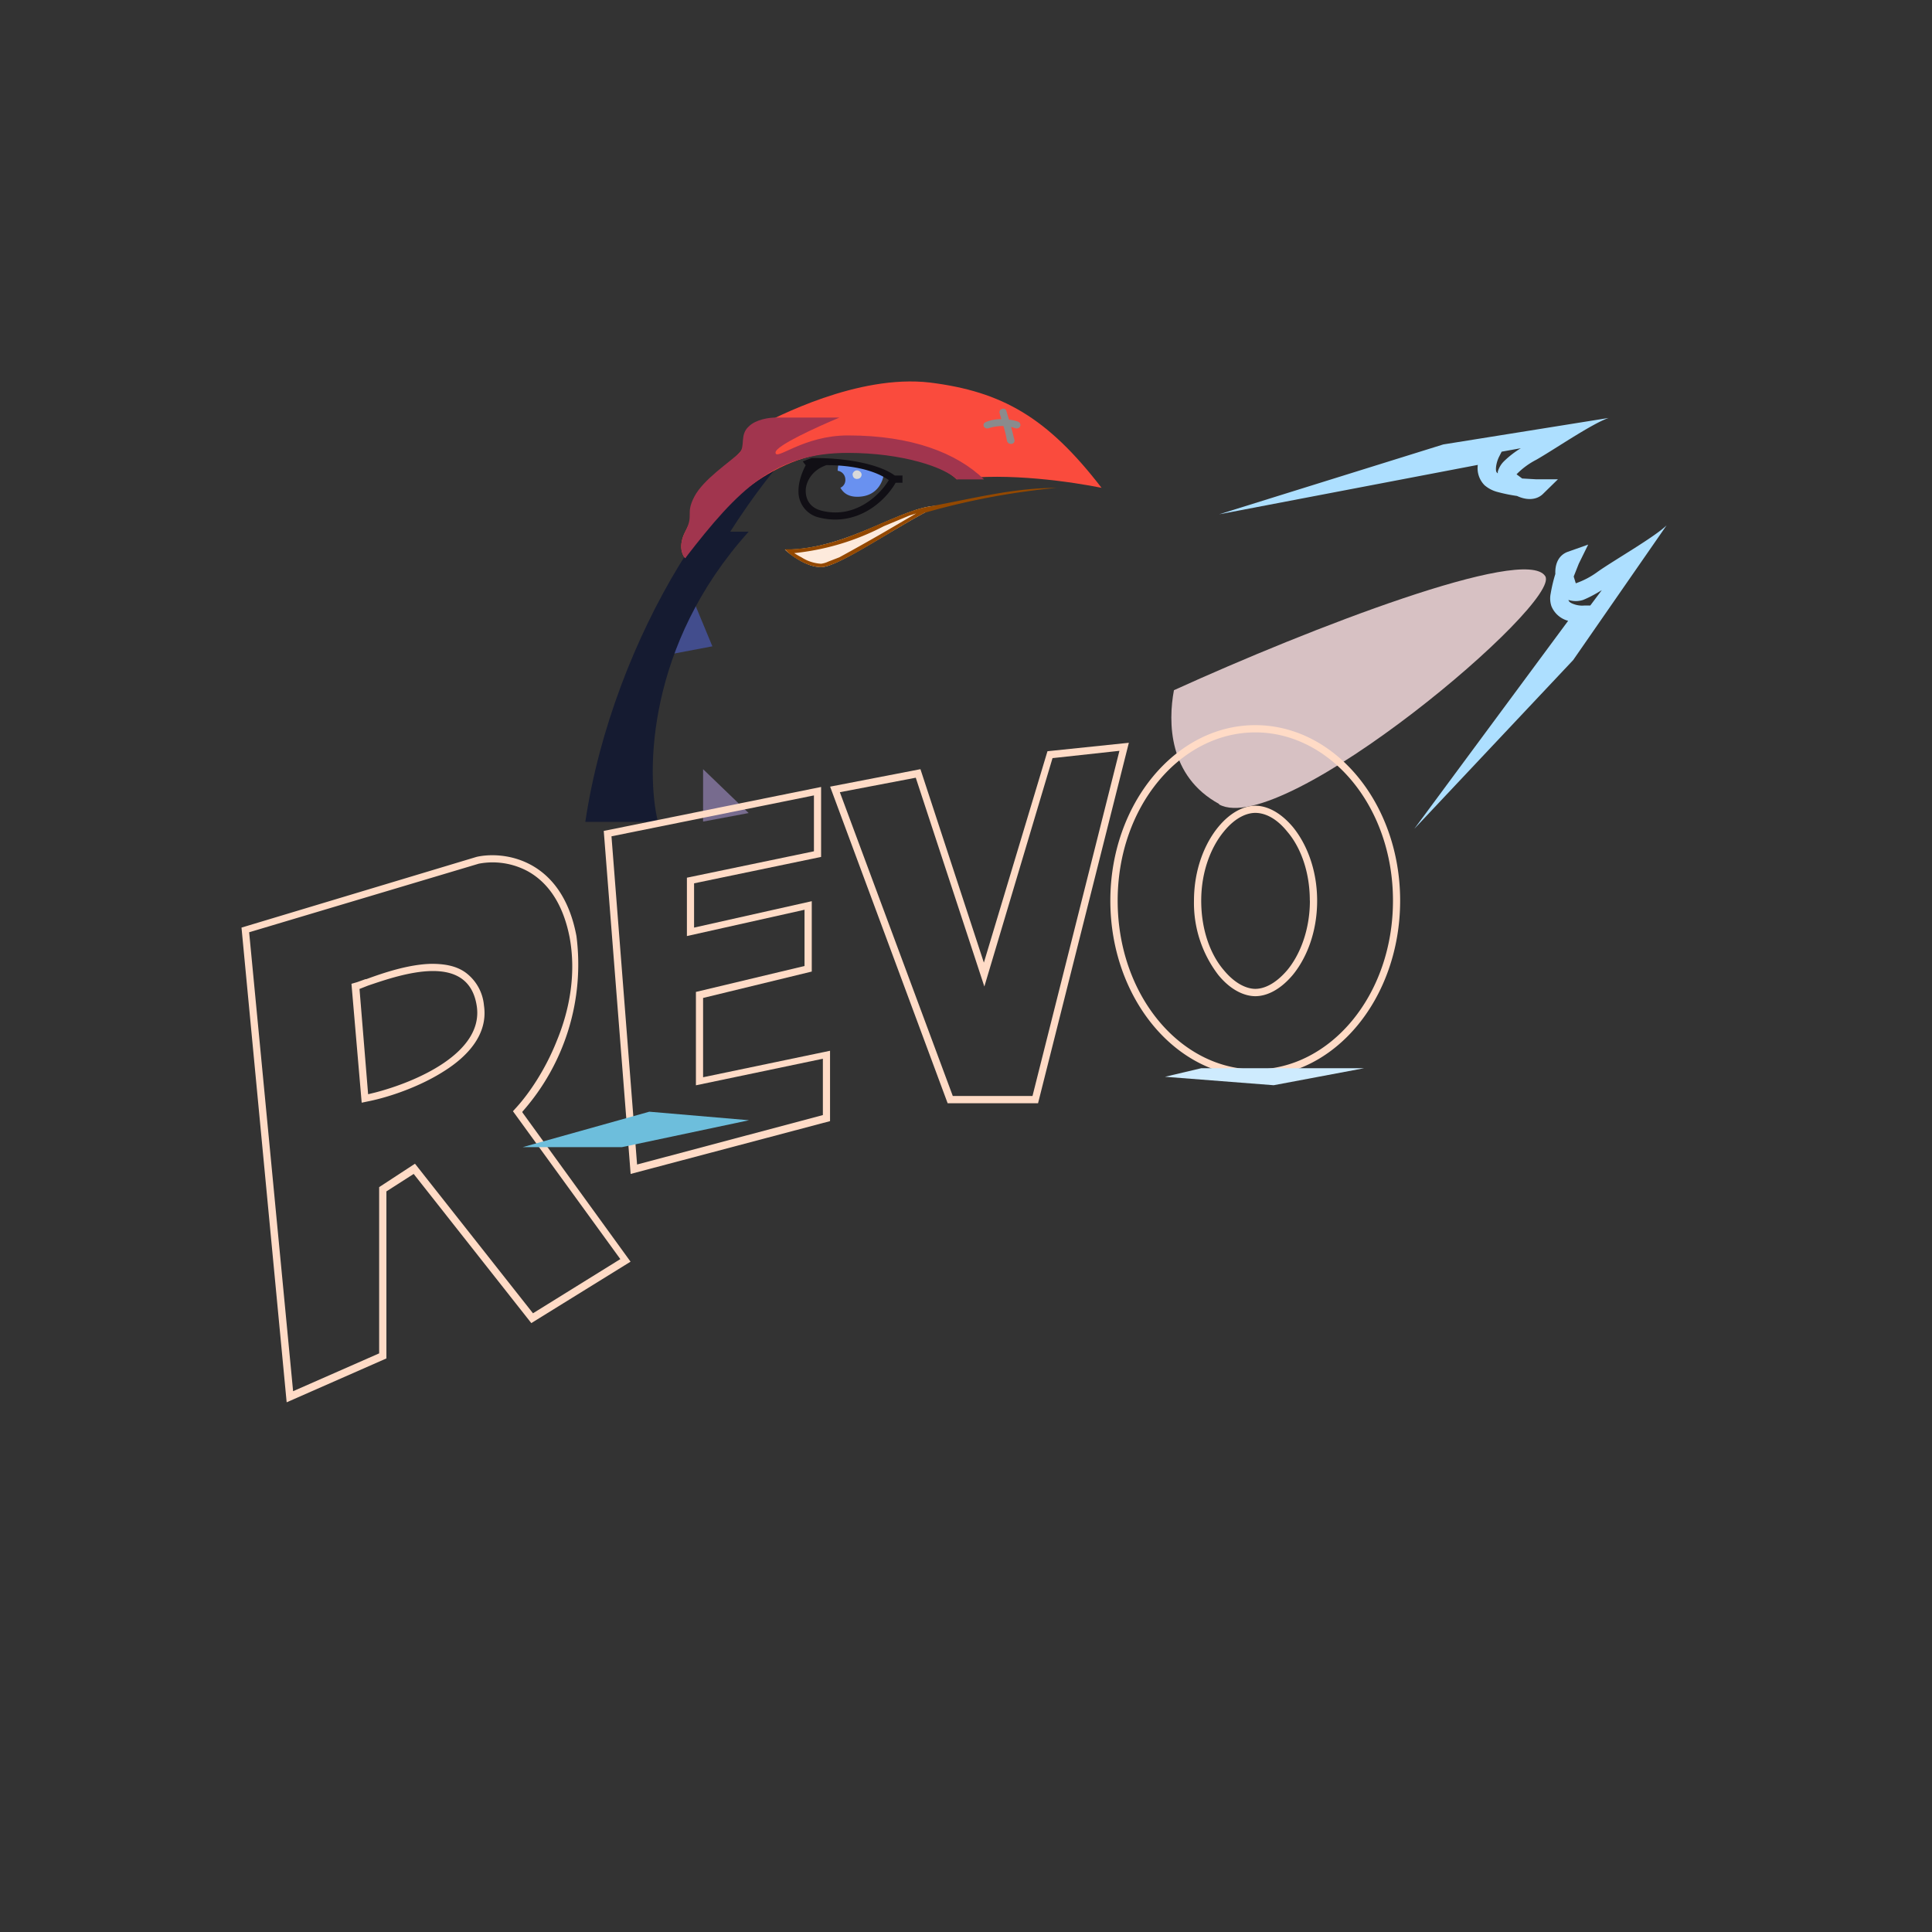 <svg xmlns="http://www.w3.org/2000/svg" width="3em" height="3em" viewBox="0 0 24 24"><rect x="0" y="0" width="24" height="24" fill="#333333" stroke="none"/><g fill="none"><path fill="#D7C1C3" d="M15.144 9.987c-.63-.344-.635-1.016-.561-1.413c1.689-.768 4.357-1.8 4.611-1.419c.228.323-3.261 3.272-4.05 2.838z"/><path fill="#ADDFFF" d="m18.358 5.775l-3.214.614l2.785-.868l2.054-.329c-.207.07-.683.397-.9.52q-.136.07-.244.18l.07.052l.174.01h.27l-.19.186c-.075.069-.191.08-.318.021a2 2 0 0 1-.255-.053a.4.4 0 0 1-.148-.08a.3.3 0 0 1-.084-.253m.296-.164l-.032.063a.4.4 0 0 0-.037.122c-.005.048 0 .069.016.08l.005.005v-.022a.3.3 0 0 1 .08-.132a1.2 1.2 0 0 1 .206-.159zm.826 2.101l-1.911 2.584l1.974-2.097l1.16-1.673c-.154.149-.657.435-.858.578q-.124.091-.27.142l-.026-.084l.063-.159l.117-.238l-.254.09c-.101.037-.16.132-.154.275q-.037.12-.058.244a.3.3 0 0 0 .01.158a.31.31 0 0 0 .207.18m.275-.19h-.074a.3.3 0 0 1-.127-.016c-.048-.016-.063-.032-.069-.048v-.005a.3.3 0 0 0 .18 0q.104-.042.233-.122z"/><path fill="url(#)" d="M11.1 5.08c-2.34.086-3.527 3.458-3.829 5.13l5.962-.216l1.8-1.747c-.34-1.09-1.6-3.256-3.934-3.166"/><path fill="#424D8D" d="m8.849 8.028l-.228-.55l-.328.656l.561-.106z"/><path fill="#776B8E" d="M8.734 10.212v-.657l.566.545l-.566.106z"/><path fill="url(#)" d="M10.305 4.535A3.4 3.4 0 0 1 9.3 3.88c0-.217 1.123.106 1.462.328c.238.154.788.546 1.01.763a16 16 0 0 1-1.46-.435z"/><path fill="url(#)" d="M11.205 3.99q.462.478.9.979a9 9 0 0 1-1.122-.545c-.561-.329-.784-.763-.673-.874c.112-.106.673.217.9.44z"/><path fill="url(#)" d="M12.672 5.187c.302-.254.943-.72 1.123-.545s-.673.44-1.123.545"/><path fill="url(#)" d="M13.8 5.082c-.455 0-.942.142-1.128.217c.186.037.651.105 1.011.105s.826-.142 1.012-.211a3.2 3.2 0 0 0-.9-.111z"/><path fill="#151B31" d="M8.171 10.21h-.9c.34-2.292 1.8-4.584 2.928-4.912c-.36.175-.9.947-1.128 1.307H9.3c-1.26 1.398-1.276 2.986-1.128 3.6z"/><path fill="#FA4B3D" d="M8.512 6.605c-.09.175-.037.292 0 .329c.222-.397.9-1.218 1.8-1.308s1.424.18 1.572.328c.636-.09 1.461.037 1.8.106c-.672-.873-1.233-1.196-2.133-1.308c-.9-.105-1.917.435-2.139.546c-.228.106-.111.217-.228.328c-.106.106-.333.434-.45.545c-.106.106-.106.217-.222.434"/><path fill="#6991F0" d="M10.438 6.055c.037.069.1.116.211.116c.265 0 .334-.217.334-.328a2.2 2.2 0 0 0-.561-.106c-.006.032-.016.07-.016.111a.11.11 0 0 1 .095.106a.105.105 0 0 1-.063.106z"/><path fill="url(#)" d="M10.762 6.06c-.18 0-.228-.212-.228-.328c.18 0 .376.074.45.111c0 .074-.042.217-.222.217"/><path fill="#D9D9D9" d="M10.703 5.896a.053.053 0 0 1-.053.053a.05.05 0 0 1-.054-.032l-.005-.021c0-.027.027-.053.053-.053c.032 0 .059.026.059.053"/><path fill="#110F15" d="m10.009 5.78l-.037-.048l.111-.043c.604 0 .921.133 1.032.218h.096v.09h-.085c-.132.232-.476.545-.942.434a.33.33 0 0 1-.265-.334c0-.111.042-.228.09-.318m.254 0c-.18.063-.254.211-.254.317c0 .127.069.217.201.249c.402.1.71-.18.831-.381c-.212-.148-.53-.186-.778-.186"/><path fill="#A1354E" d="M9.634 5.187c-.074 0-.243.021-.333.111c-.117.106-.037.249-.117.328c-.106.106-.45.329-.56.546c-.112.217 0 .217-.112.434c-.09.175-.037.291 0 .328c.672-.873 1.117-1.308 2.022-1.308c.678 0 1.202.18 1.35.329h.34c-.34-.329-.9-.546-1.69-.546c-.56 0-.9.323-.9.212c0-.085.53-.323.794-.434z"/><path fill="url(#)" d="M12.9 5.843c0-.106-.116-.762-.227-.873c-.09-.085-.789.037-1.128.106c-.222.11 1.017.767 1.128.767s.222.106.222 0z"/><path fill="url(#)" d="M9.861 6.716c-.09 0-.111-.074-.111-.106l-.117.212c0 .334.34.55.678.55c.339 0 .672-.216 1.239-.216c.56 0 1.233.323 1.572.323c.27 0 .561-.874.672-1.308c-.45-.328-1.164-.328-1.8-.328c-.444 0-2.022.873-2.133.873"/><path fill="#FDEADC" d="M10.2 7.045c-.18 0-.376-.149-.45-.217c.784 0 1.461-.546 1.906-.546c-.508.244-1.234.763-1.456.763"/><path fill="#934800" d="M11.476 6.373a9 9 0 0 1 1.646-.312c-.545 0-1.053.137-1.583.232c-.17.027-.36.112-.577.202c-.338.148-.725.317-1.149.328H9.75l.048.048c.09.074.254.174.402.174c.138 0 .46-.19.805-.397c.159-.095.317-.19.476-.275zm-1.276.63a.5.5 0 0 1-.244-.08a1 1 0 0 1-.09-.052c.389-.04.766-.153 1.112-.334l.318-.132l.085-.027l-.398.233q-.276.159-.556.312l-.137.053a.3.3 0 0 1-.09.027"/><path fill="#8A8B8D" d="m12.439 5.207l-.021-.074a.04.04 0 0 1 .002-.032a.04.04 0 0 1 .024-.02c.026-.011.053 0 .058.026l.032.106q.06.006.116.026c.022.01.032.037.022.058s-.037.032-.064.021l-.047-.015l.042.169a.04.04 0 0 1-.042.042a.05.05 0 0 1-.053-.042q-.015-.09-.043-.18a.6.6 0 0 0-.18.026c-.026.011-.053 0-.063-.02a.04.04 0 0 1-.002-.032a.03.03 0 0 1 .01-.013l.013-.009a.5.5 0 0 1 .196-.037"/><path fill="url(#)" d="M7.61 7.918c.27.524.488 1.747.562 2.292v.98l-2.022-.106l.672-.657l-.106-.216l.106-.106c-.54-.09-.746-.477-.783-.657l.105-.222c0-.524.53-1.017.795-1.202l.333-.434l.339.545z"/><path fill="url(#)" d="M15.373 7.479c-.635.265-.789 1.202-.789 1.641l.519-.44l.159-.216v.217l.222-.217l.789-.44l.333-.434v.217l.34-.217v.106c.36-.17 2.25-.942 3.149-1.308l.228-.545c-.36-.085-3.076 1.128-4.389 1.747c-.074.106-.291.328-.561.328s.111-.29.339-.439z"/><path fill="url(#)" d="M14.021 6.282c-1.35.874-4.05 7.46-4.5 8.402l5.173-.328v-5.02c0-.698.45-1.53.677-1.852h.334l.106-.111h-.556l-.339.106a8 8 0 0 0-.9-1.197z"/><path fill="url(#)" d="M3.45 17.744c0 .07.015.149.031.233c.233.699 1.567 1.88 2.663 1.837c2.922-.106 6.078-2.07 8.55-2.07c1.98 0 3.674-.185 4.272-.328c-.222.545-3.822.762-4.95.874c-1.122.105-5.733 2.18-8.1 1.852a2.764 2.764 0 0 1-2.467-2.398"/><path fill="url(#)" fill-rule="evenodd" d="m3.679 15.891l-.45.545c0 1.128.54 3.384 2.7 3.384c1.455 0 3.176-.567 4.77-1.091c1.355-.445 2.615-.863 3.547-.874h.942c1.948.027 4.426.053 4.907-1.53c.562-1.852.562-3.494-5.06-3.6c-4.5-.09-9.445 2.07-11.356 3.166m2.244 3.16a1.11 1.11 0 0 0 1.128-1.09a1.11 1.11 0 0 0-1.128-1.09a1.11 1.11 0 0 0-1.122 1.09a1.11 1.11 0 0 0 1.122 1.09" clip-rule="evenodd"/><path fill="url(#)" d="m4.8 16.977l-.56-5.787l1.905-.545c.9 0 1.916.476 2.139.657l-.561 2.292l.9 2.181l-1.35.873l-.673-.211l-.45-.879l.112 1.53l-1.24.545l-1.46-.217z"/><path fill="url(#)" d="m3 11.524l2.922-.879c.34-.068 1.06.022 1.24.985c.18.958-.371 1.853-.673 2.181l1.344 1.853l-1.233.768l-1.461-1.853l-.339.211v2.081l-1.239.546L3 11.519zm1.461.763l.111 1.307c.487-.106 1.44-.476 1.35-1.09c-.1-.689-.942-.397-1.35-.26l-.106.043z"/><path fill="#FFDBC6" fill-rule="evenodd" d="M6.489 13.81a2.76 2.76 0 0 0 .672-2.181c-.18-.964-.9-1.06-1.239-.985L3 11.523l.561 5.897l1.239-.545V14.8l.339-.217L6.6 16.436l1.233-.763L6.49 13.82zm1.217 1.831l-1.334-1.837l.048-.053c.143-.158.35-.45.498-.825c.153-.371.243-.821.158-1.282c-.09-.46-.301-.699-.518-.82a.92.92 0 0 0-.61-.095l-2.853.852l.546 5.701l1.069-.47v-2.065l.445-.291l1.466 1.858zm-3.213-1.943l-.127-1.477l.069-.02l.106-.038h.01c.201-.074.524-.185.81-.19c.148 0 .297.02.418.105a.57.57 0 0 1 .233.413c.053.355-.2.63-.497.816c-.297.19-.667.317-.921.37zm.08-.105l.09-.022c.508-.132 1.344-.492 1.26-1.07c-.101-.687-.943-.396-1.35-.258l-.107.042z" clip-rule="evenodd"/><path fill="url(#)" d="m10.2 9.777l-1.916.434l.339.762l.111 2.404l-.9 1.201h1.689l1.948-.439v-.868l-1.165-.217l-.444.217v-.657l1.35-.323l.105-.767l-1.233-.328l.9-.435v-.773l-.784-.222z"/><path fill="url(#)" d="m10.2 9.776l-2.7.54l.334 4.262l2.477-.656v-.874l-1.577.328v-.984l1.35-.329v-.873l-1.462.328v-.545l1.578-.328z"/><path fill="#FFDBC6" fill-rule="evenodd" d="m8.622 10.973l1.578-.328v-.869l-2.7.546l.334 4.261l2.477-.656v-.874l-1.577.329v-.985l1.35-.328v-.874l-1.462.328zM10 11.3l-1.467.328v-.725l1.578-.328v-.694l-2.515.508l.318 4.077l2.308-.614v-.7l-1.577.33v-1.16L9.994 12v-.7z" clip-rule="evenodd"/><path fill="url(#)" d="m12.672 9.777l-1.239-.222l.789 4.15h1.689l1.233-4.256l-1.122-.222l-1.011 2.292l-.339-1.747z"/><path fill="url(#)" d="m11.434 9.555l-1.122.217l1.46 3.933h1.123l1.128-4.478l-1.011.105l-.79 2.626z"/><path fill="#FFDBC6" fill-rule="evenodd" d="m11.434 9.555l-1.122.217l1.46 3.933h1.123l1.128-4.478l-1.011.105l-.79 2.626zm1.641-.138l-.847 2.838l-.852-2.594l-.943.18l1.403 3.774h.99l1.08-4.288l-.825.09z" clip-rule="evenodd"/><path fill="url(#)" fill-rule="evenodd" d="M16.5 12.285c.196 0 .672-.26.672-.985s-.476-.984-.677-.984c-.196 0-.673.26-.673.984c0 .726.477.985.673.985zm0 1.09c.99 0 1.8-.93 1.8-2.075c0-1.143-.81-2.292-1.8-2.292c-.381 0-.794 0-1.127.106c-.477.376-.678 1.472-.678 2.186c0 .869.132 1.769.794 2.076z" clip-rule="evenodd"/><path fill="url(#)" fill-rule="evenodd" d="M15.99 12.052c.16-.185.282-.487.282-.863c0-.37-.127-.672-.281-.857c-.159-.19-.302-.233-.397-.233c-.09 0-.238.042-.392.233c-.159.185-.28.487-.28.857c0 .371.127.678.28.863c.154.186.302.233.392.233c.095 0 .243-.047.397-.233m-.396 1.324c.995 0 1.8-.98 1.8-2.187c0-1.201-.805-2.18-1.8-2.18c-.99 0-1.8.979-1.8 2.18c0 1.208.81 2.187 1.8 2.187" clip-rule="evenodd"/><path fill="#FFDBC6" fill-rule="evenodd" d="M16.362 11.19c0 .391-.133.714-.302.92c-.17.202-.34.265-.466.265c-.122 0-.296-.063-.46-.264a1.47 1.47 0 0 1-.302-.922c0-.386.132-.709.301-.915c.165-.201.34-.265.46-.265c.128 0 .297.063.467.264c.17.207.302.53.302.916m-.768 2.096c.926 0 1.71-.916 1.71-2.097c0-1.175-.784-2.09-1.71-2.09s-1.71.915-1.71 2.09c0 1.181.784 2.097 1.71 2.097m.678-2.097c0 .371-.127.678-.281.863c-.159.186-.302.233-.397.233c-.09 0-.238-.047-.392-.233c-.159-.185-.28-.487-.28-.863c0-.37.127-.672.28-.857c.154-.19.302-.233.392-.233c.095 0 .243.042.397.233c.159.185.28.487.28.857m1.122 0c0 1.208-.805 2.187-1.8 2.187c-.99 0-1.8-.98-1.8-2.187c0-1.201.81-2.18 1.8-2.18c.995 0 1.8.979 1.8 2.18" clip-rule="evenodd"/><path fill="url(#)" d="m12.223 18.177l-2.14.656l-.444-.217l1.461-.44z"/><path fill="#6DBEDC" d="M7.722 14.25H6.494l1.572-.44l1.239.106l-1.578.334z"/><path fill="url(#)" d="m10.088 18.829l-.794-4.908l-1.456.302l-.116.027l1.016 6.22l3.484-.985v-1.307l-2.134.656z"/><path fill="url(#)" d="M7.5 20.365L6.49 14.25h1.233l1.016 6.22z"/><path fill="url(#)" d="m12.782 13.481l.562 4.04h1.127l.45-.329l.789.223v-.44l1.8.217h1.345V13.27H14.92l-.45.106v.439l-.111.44l-.117-.768h-1.46z"/><path fill="url(#)" d="M19.423 14.578v-1.096c1.006.222 1.122.768 1.006 2.075a1.51 1.51 0 0 1-1.345 1.419v-.762c.185-.18.561-.636.561-.985c0-.35-.148-.582-.222-.651"/><path fill="url(#)" d="M19.2 17.188v.006h-.794l.45-3.817l.794.105l-.005.016c.582.074 1.43.44 1.35 1.514c-.106 1.456-1.032 2.118-1.8 2.182zm.09-.757c.397-.037.953-.286 1.033-1.09c.069-.779-.392-1.038-.773-1.086l-.265 2.176z"/><path fill="url(#)" d="M13.122 13.593h-1.128l-1.233 4.367H12l1.122-4.373z"/><path fill="url(#)" d="m13.122 13.593l1.123-.106l1.127 3.929l-.9.106l-.18-.705l-1.085.212l-.196.715l-1.011.212zm.36 2.446l.583-.106l-.265-1.032z"/><path fill="#CEEBFE" d="m14.472 13.376l1.35.105l1.122-.211h-2.022z"/><path fill="url(#)" d="m15.6 17.416l.223-3.933l1.01-.212l.79 2.07l.222-2.075h.789l-.45 4.039h-.678L16.5 14.902l-.116 2.514z"/><defs><linearGradient id="" x1="14.479" x2="6.1" y1="3.539" y2="18.559" gradientUnits="userSpaceOnUse"><stop stop-color="#FDFCFE"/><stop offset="1" stop-color="#E6D4C6"/></linearGradient><linearGradient id="" x1="3.809" x2="23.577" y1="2.957" y2="8.567" gradientUnits="userSpaceOnUse"><stop stop-color="#FAFE78"/><stop offset="1" stop-color="#FFFDCE"/></linearGradient><linearGradient id="" x1="4.947" x2="45.386" y1="2.839" y2="24.093" gradientUnits="userSpaceOnUse"><stop stop-color="#FAFE78"/><stop offset="1" stop-color="#FFFDCE"/></linearGradient><linearGradient id="" x1="-31.397" x2="42.179" y1="-29.324" y2="-4.416" gradientUnits="userSpaceOnUse"><stop stop-color="#FAFE78"/><stop offset="1" stop-color="#FFFDCE"/></linearGradient><linearGradient id="" x1="-16.508" x2="29.483" y1="-80.895" y2="-76.008" gradientUnits="userSpaceOnUse"><stop stop-color="#FAFE78"/><stop offset="1" stop-color="#FFFDCE"/></linearGradient><linearGradient id="" x1="12.107" x2="12.107" y1="3.53" y2="20.471" gradientUnits="userSpaceOnUse"><stop stop-color="#5D5B70"/><stop offset="1" stop-color="#090F1F"/></linearGradient><linearGradient id="" x1="11.967" x2="23.222" y1="3.479" y2="18.805" gradientUnits="userSpaceOnUse"><stop stop-color="#FBFFFF"/><stop offset="1" stop-color="#FEFFF9"/></linearGradient><linearGradient id="" x1="19.557" x2="4.118" y1="6.929" y2="9.215" gradientUnits="userSpaceOnUse"><stop stop-color="#FFFF75"/><stop offset=".37" stop-color="#E66A12"/><stop offset="1" stop-color="#AE4213"/></linearGradient><linearGradient id="" x1="11.977" x2="11.977" y1="3.53" y2="20.47" gradientUnits="userSpaceOnUse"><stop stop-color="#619CAA"/><stop offset=".29" stop-color="#183F78"/><stop offset=".53" stop-color="#374568"/><stop offset="1" stop-color="#637C90"/></linearGradient><linearGradient id="" x1="21" x2=".784" y1="4.672" y2="10.023" gradientUnits="userSpaceOnUse"><stop stop-color="#B2C9E8"/><stop offset=".27" stop-color="#44608E"/><stop offset=".74" stop-color="#152549"/><stop offset="1" stop-color="#10162F"/></linearGradient><linearGradient id="" x1="14.272" x2="15.889" y1="4.843" y2="10.782" gradientUnits="userSpaceOnUse"><stop stop-color="#4CAACE"/><stop offset=".34" stop-color="#229ACC"/><stop offset=".52" stop-color="#0C5C9B"/><stop offset=".72" stop-color="#0B4D8A"/><stop offset="1" stop-color="#0E4F75"/></linearGradient><linearGradient id="" x1="4.694" x2="20.531" y1="14.247" y2="13.912" gradientUnits="userSpaceOnUse"><stop stop-color="#6D444C"/><stop offset="1" stop-color="#254C6B"/></linearGradient><linearGradient id="" x1="10.216" x2="16.067" y1="5.874" y2="16.646" gradientUnits="userSpaceOnUse"><stop stop-color="#6CBDDB"/><stop offset=".49" stop-color="#CDDDE4"/><stop offset="1" stop-color="#D6C8C9"/></linearGradient><linearGradient id="" x1="12" x2="12" y1="3.8" y2="20.471" gradientUnits="userSpaceOnUse"><stop stop-color="#992F34"/><stop offset=".23" stop-color="#EB6234"/><stop offset=".49" stop-color="#902524"/><stop offset=".63" stop-color="#66211C"/><stop offset=".87" stop-color="#782424"/><stop offset="1" stop-color="#5E1B1C"/></linearGradient><linearGradient id="" x1="7.18" x2="8.993" y1="4.672" y2="19.129" gradientUnits="userSpaceOnUse"><stop stop-color="#FEB05B"/><stop offset=".23" stop-color="#FE9C51"/><stop offset=".42" stop-color="#FFEA76"/><stop offset=".63" stop-color="#FD594F"/><stop offset=".81" stop-color="#FE4E4E"/><stop offset="1" stop-color="#FE4F4B"/></linearGradient><linearGradient id="" x1="12.197" x2="12.064" y1="3.549" y2="20.844" gradientUnits="userSpaceOnUse"><stop stop-color="#F67141"/><stop offset=".21" stop-color="#E74425"/><stop offset=".33" stop-color="#B24143"/><stop offset=".49" stop-color="#5B1D22"/><stop offset=".57" stop-color="#CC3F35"/><stop offset=".77" stop-color="#DD7F8F"/><stop offset=".89" stop-color="#9E3641"/><stop offset="1" stop-color="#722432"/></linearGradient><linearGradient id="" x1="4.424" x2="9.135" y1="5.827" y2="21.275" gradientUnits="userSpaceOnUse"><stop stop-color="#FAEE84"/><stop offset=".21" stop-color="#FFD871"/><stop offset=".33" stop-color="#B24143"/><stop offset=".49" stop-color="#FCD77F"/><stop offset=".57" stop-color="#F9976B"/><stop offset=".77" stop-color="#FE5953"/><stop offset=".89" stop-color="#FE5754"/><stop offset="1" stop-color="#FB5A52"/></linearGradient><linearGradient id="" x1="9.008" x2="11.895" y1="4.372" y2="20.015" gradientUnits="userSpaceOnUse"><stop stop-color="#DE5C64"/><stop offset=".19" stop-color="#BE3427"/><stop offset=".37" stop-color="#982827"/><stop offset=".68" stop-color="#DA4F3A"/><stop offset="1" stop-color="#A276AE"/></linearGradient><linearGradient id="" x1="9.009" x2="12.172" y1="4.412" y2="20.802" gradientUnits="userSpaceOnUse"><stop stop-color="#FFF379"/><stop offset=".19" stop-color="#FEC35F"/><stop offset=".37" stop-color="#FD7354"/><stop offset=".68" stop-color="#F25762"/><stop offset="1" stop-color="#F35C62"/></linearGradient><linearGradient id="" x1="11.987" x2="11.987" y1="4.371" y2="20.47" gradientUnits="userSpaceOnUse"><stop stop-color="#9A3441"/><stop offset=".44" stop-color="#E85E39"/><stop offset=".74" stop-color="#CB3445"/><stop offset="1" stop-color="#A45F8F"/></linearGradient><linearGradient id="" x1="8.082" x2="10.341" y1="4.802" y2="20.696" gradientUnits="userSpaceOnUse"><stop stop-color="#FAF37E"/><stop offset=".3" stop-color="#FC674F"/><stop offset="1" stop-color="#F15B64"/></linearGradient><linearGradient id="" x1="15.504" x2="3.717" y1="3.529" y2="4.464" gradientUnits="userSpaceOnUse"><stop stop-color="#59BDFB"/><stop offset="1" stop-color="#75BDFE"/></linearGradient><linearGradient id="" x1="11.999" x2="10.014" y1="3.53" y2="20.536" gradientUnits="userSpaceOnUse"><stop stop-color="#3B89C7"/><stop offset=".31" stop-color="#4EE9FE"/><stop offset=".65" stop-color="#166189"/><stop offset="1" stop-color="#1C6091"/></linearGradient><linearGradient id="" x1="11.979" x2="11.979" y1="3.53" y2="20.471" gradientUnits="userSpaceOnUse"><stop stop-color="#3B99CD"/><stop offset=".28" stop-color="#34BFE8"/><stop offset=".57" stop-color="#2BBEF2"/><stop offset="1" stop-color="#1B5D83"/></linearGradient><linearGradient id="" x1="12.007" x2="12.007" y1="3.508" y2="20.47" gradientUnits="userSpaceOnUse"><stop stop-color="#99F3FD"/><stop offset=".33" stop-color="#207BAA"/><stop offset=".5" stop-color="#1481BE"/><stop offset="1" stop-color="#12386A"/></linearGradient><linearGradient id="" x1="12.037" x2="12.037" y1="3.529" y2="20.47" gradientUnits="userSpaceOnUse"><stop stop-color="#99F3FD"/><stop offset=".33" stop-color="#207BAA"/><stop offset=".5" stop-color="#1481BE"/><stop offset="1" stop-color="#12386A"/></linearGradient><linearGradient id="" x1="12.001" x2="12.001" y1="3.53" y2="20.471" gradientUnits="userSpaceOnUse"><stop stop-color="#71D1FF"/><stop offset=".25" stop-color="#3AB6F3"/><stop offset=".51" stop-color="#59EDFB"/><stop offset=".74" stop-color="#41ACFF"/><stop offset="1" stop-color="#1D68A1"/></linearGradient><linearGradient id="" x1="15.834" x2="13.66" y1="3.55" y2="21.255" gradientUnits="userSpaceOnUse"><stop stop-color="#549EE9"/><stop offset=".39" stop-color="#25A3D5"/><stop offset="1" stop-color="#1F93CC"/></linearGradient><linearGradient id="" x1="11.986" x2="12.271" y1="3.51" y2="19.251" gradientUnits="userSpaceOnUse"><stop stop-color="#3697DB"/><stop offset=".3" stop-color="#1F90CC"/><stop offset=".49" stop-color="#3BE0FF"/><stop offset=".7" stop-color="#34A7E8"/><stop offset="1" stop-color="#2B7FBF"/></linearGradient><linearGradient id="" x1="17.114" x2="17.114" y1="13.266" y2="17.417" gradientUnits="userSpaceOnUse"><stop stop-color="#A3F6FB"/><stop offset=".19" stop-color="#35C3F3"/><stop offset=".6" stop-color="#3DDFF6"/><stop offset=".8" stop-color="#2B9FDA"/><stop offset="1" stop-color="#2179B8"/></linearGradient></defs></g></svg>